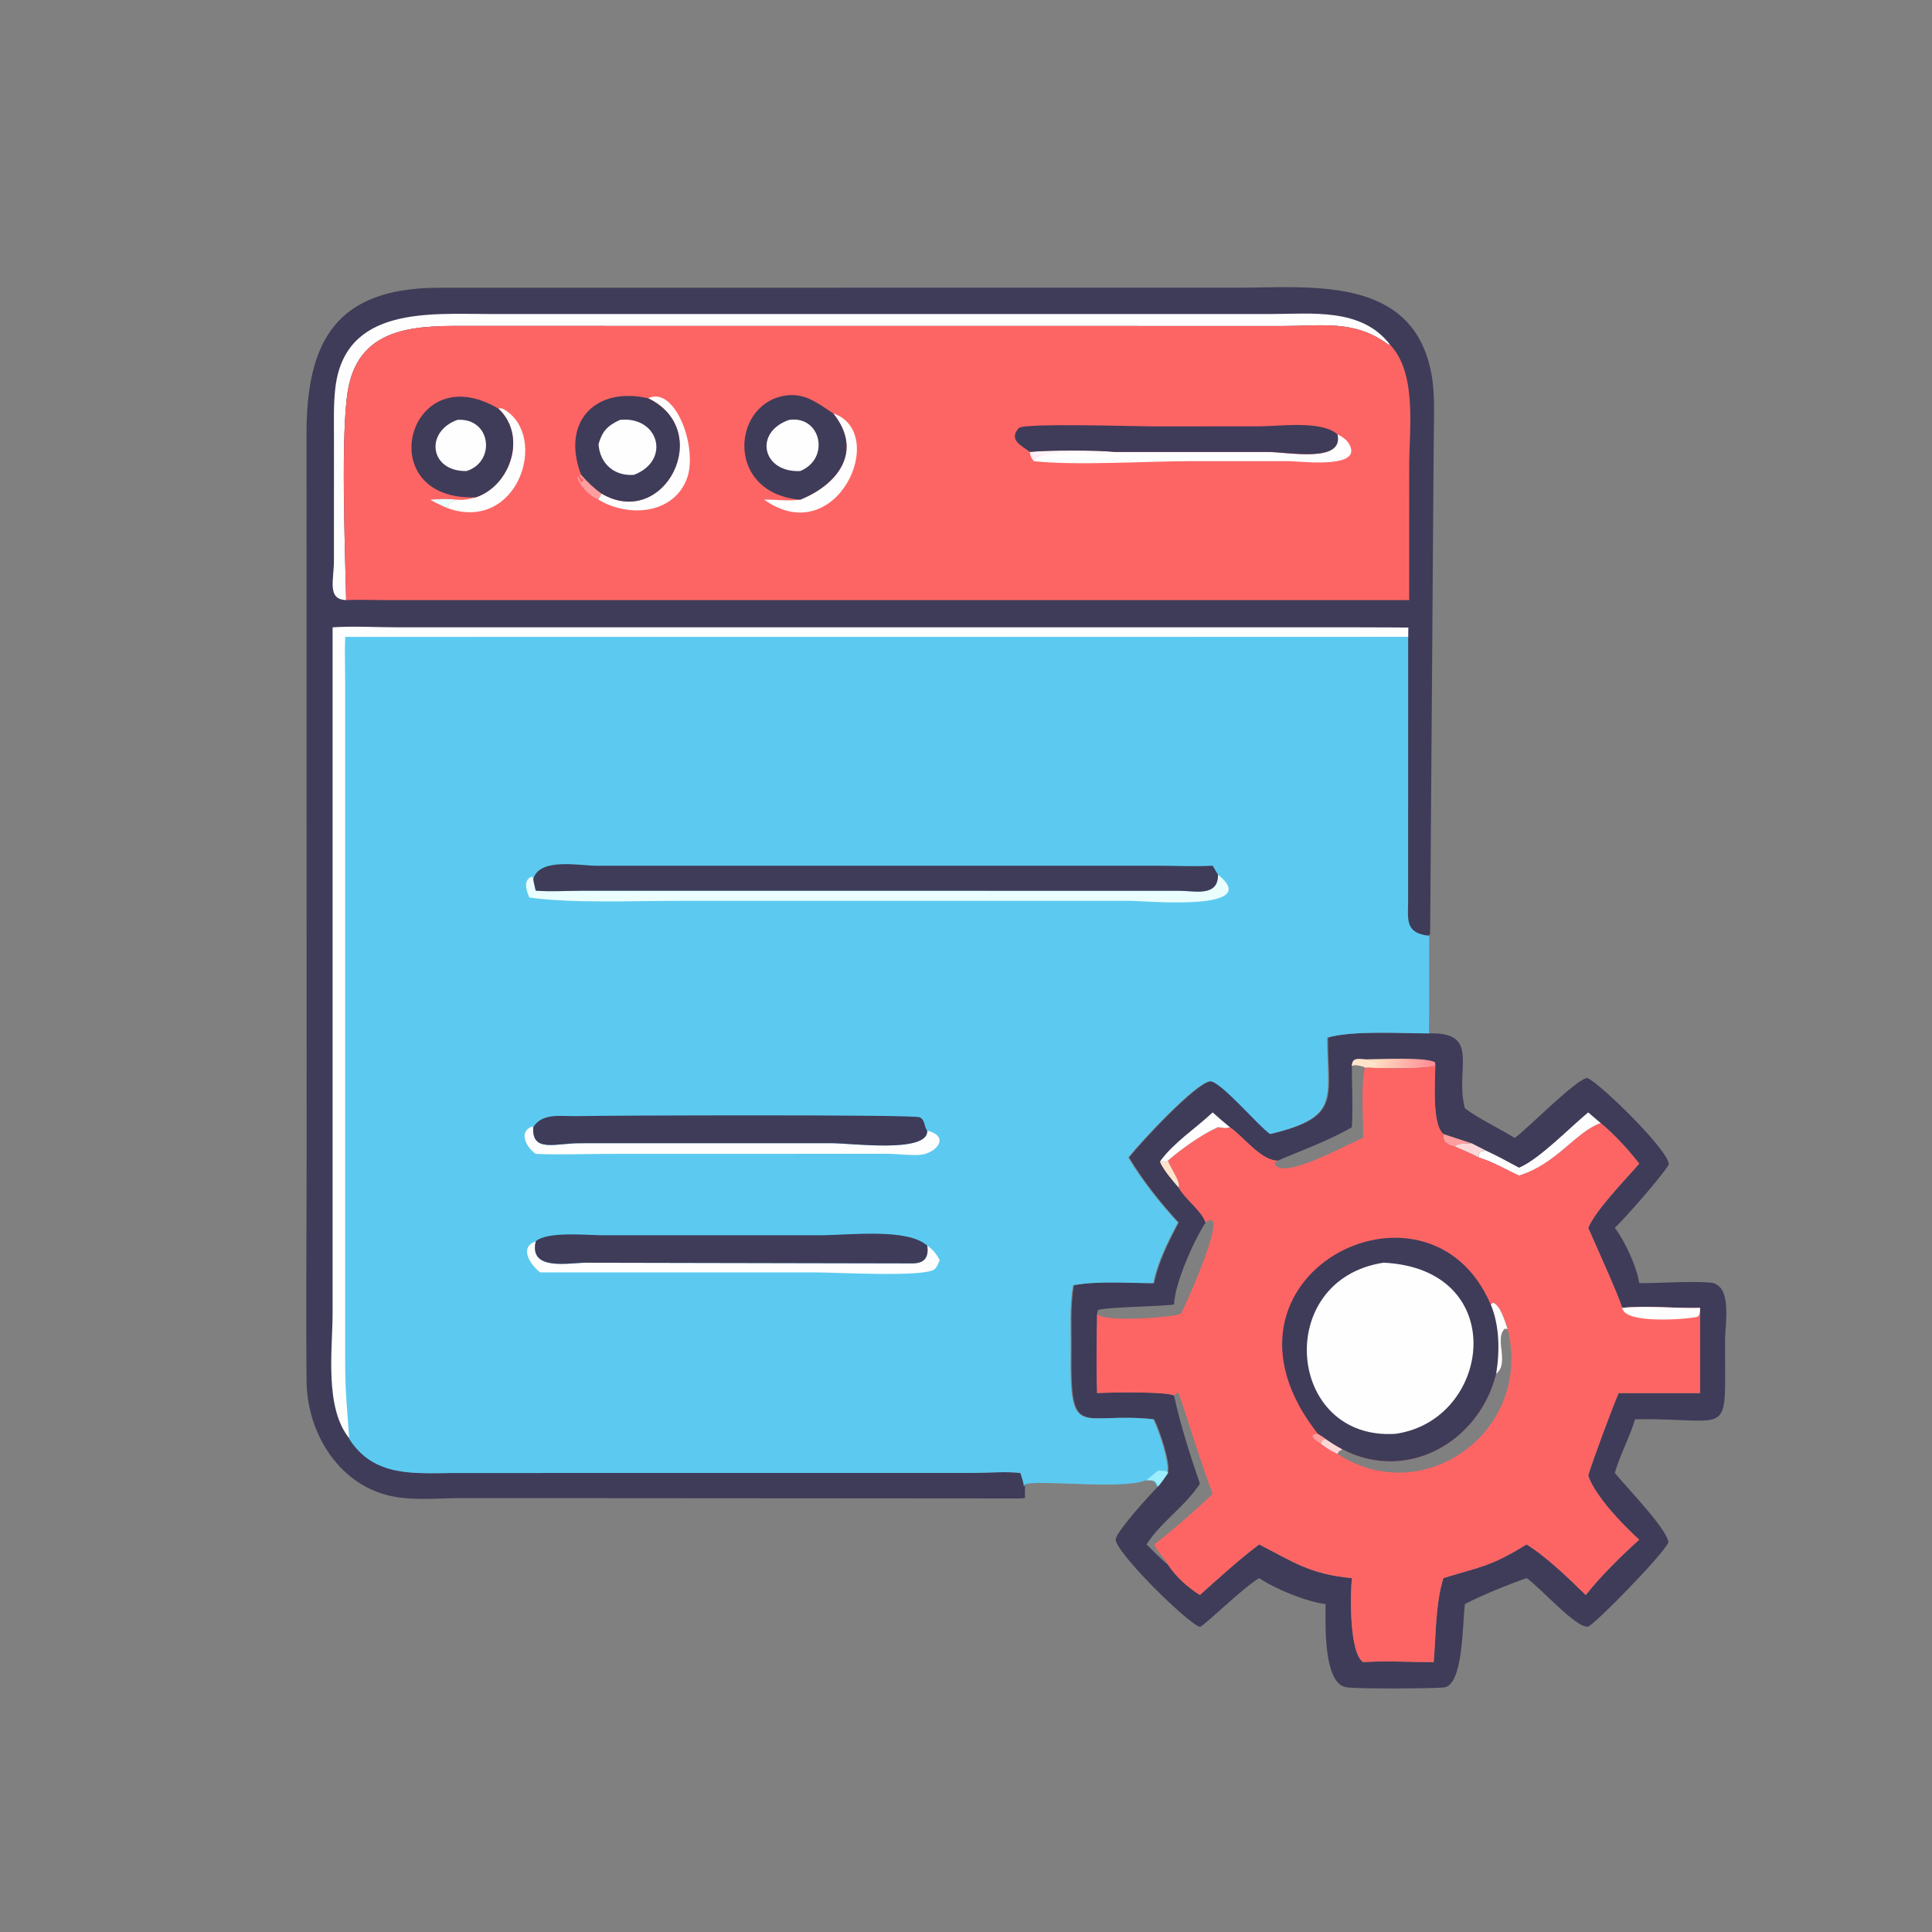 <svg width="50" height="50" viewBox="0 0 50 50" fill="none" xmlns="http://www.w3.org/2000/svg">
<rect x="0" y="0" width="50" height="50" fill="#808080" stroke="none"/>
<path d="M37.012 26.744C38.331 26.719 37.642 27.681 37.912 28.684C38.315 28.978 38.776 29.189 39.201 29.449L39.226 29.431C39.539 29.203 40.83 27.89 41.082 27.9C41.417 28.038 43.243 29.827 43.186 30.146C42.974 30.48 42.082 31.5 41.791 31.776C42.047 32.107 42.366 32.796 42.423 33.208C42.992 33.208 43.691 33.155 44.244 33.191C44.843 33.23 44.648 34.221 44.645 34.678C44.631 37.299 44.901 36.696 42.316 36.73C42.172 37.206 41.928 37.647 41.791 38.119C42.046 38.441 43.149 39.57 43.179 39.915C43.035 40.247 41.309 41.996 41.117 42.088C40.851 42.215 39.799 41.017 39.507 40.842C39.044 41.003 38.343 41.287 37.912 41.513C37.844 42.018 37.877 43.626 37.361 43.672C37.019 43.702 35.073 43.712 34.831 43.665C34.232 43.548 34.307 41.952 34.306 41.513C33.823 41.458 33.003 41.123 32.588 40.842C32.184 41.072 31.117 42.123 31.05 42.103C30.726 42.007 28.791 40.101 28.877 39.819C28.954 39.566 29.748 38.694 29.969 38.472C30.066 38.36 30.147 38.242 30.23 38.119C30.303 37.849 30 36.985 29.871 36.73C27.977 36.527 27.7 37.324 27.732 34.991C27.74 34.422 27.695 33.824 27.795 33.261C28.444 33.144 29.21 33.206 29.871 33.208C29.973 32.671 30.252 32.12 30.507 31.639C30.032 31.123 29.583 30.556 29.221 29.955C29.522 29.573 30.938 28.043 31.328 27.983C31.588 27.944 32.59 29.141 32.892 29.347C34.718 28.906 34.371 28.448 34.37 26.854C34.99 26.663 36.31 26.743 37.012 26.744ZM35.392 27.632H35.322L35.29 27.605C35.19 27.585 35.08 27.54 34.986 27.583C34.987 28.109 35.017 28.65 34.986 29.174C34.361 29.534 33.722 29.754 33.07 30.038C32.645 30.041 32.192 29.431 31.858 29.193L31.831 29.174C31.731 29.219 31.63 29.189 31.523 29.174C31.106 29.36 30.577 29.735 30.23 30.038C30.284 30.213 30.57 30.581 30.507 30.742C30.69 31.057 31.084 31.319 31.202 31.639C30.898 32.096 30.402 33.215 30.384 33.759C30.074 33.813 28.515 33.826 28.409 33.911L28.393 34.005C28.381 34.683 28.369 35.376 28.393 36.053C28.689 36.035 30.217 36.006 30.384 36.119C30.555 36.897 30.796 37.645 31.053 38.398C30.671 38.988 30.045 39.385 29.672 39.97C29.858 40.146 30.026 40.338 30.23 40.495C30.428 40.806 30.742 41.083 31.053 41.279C31.547 40.837 32.058 40.366 32.588 39.97C33.496 40.438 33.914 40.74 34.986 40.842C34.946 41.261 34.914 42.773 35.279 43.016C35.877 42.976 36.503 43.017 37.104 43.016C37.164 42.317 37.148 41.51 37.355 40.842C38.319 40.541 38.552 40.559 39.507 39.97C40.013 40.281 40.61 40.857 41.04 41.279C41.409 40.805 41.974 40.252 42.423 39.847C42.005 39.474 41.275 38.709 41.102 38.188C41.198 37.853 41.748 36.371 41.892 36.053H43.998V33.848C43.334 33.866 42.639 33.781 41.98 33.848C41.935 33.629 41.244 32.102 41.102 31.776C41.32 31.285 42.047 30.553 42.423 30.114C42.14 29.752 41.784 29.362 41.43 29.068C40.8 29.278 40.279 30.134 39.312 30.425C38.963 30.265 38.638 30.067 38.267 29.955C38.067 29.849 37.853 29.763 37.646 29.672C37.476 29.643 37.309 29.538 37.355 29.347C37.053 29.096 37.143 27.966 37.146 27.583C36.937 27.673 35.669 27.652 35.392 27.632Z" fill="#3F3C59"/>
<path d="M30.035 30.037C30.11 30.097 30.155 30.082 30.23 30.037C30.285 30.212 30.57 30.581 30.508 30.741C30.351 30.561 30.115 30.289 30.02 30.069L30.035 30.037Z" fill="#FFE4CB"/>
<path d="M37.355 29.348L38.081 29.587C37.951 29.605 37.737 29.572 37.646 29.673C37.477 29.644 37.31 29.539 37.355 29.348Z" fill="#FE9E9E"/>
<path d="M38.082 29.586L38.453 29.776C38.379 29.791 38.318 29.785 38.27 29.847L38.268 29.955C38.068 29.849 37.854 29.763 37.647 29.672C37.737 29.571 37.951 29.604 38.082 29.586Z" fill="#FBD8D7"/>
<path d="M35.322 27.417C35.648 27.416 36.911 27.348 37.14 27.493L37.147 27.583C36.937 27.673 35.669 27.652 35.393 27.632H35.322L35.291 27.605C35.19 27.585 35.08 27.54 34.986 27.583C35.001 27.365 35.144 27.411 35.322 27.417Z" fill="url(#paint0_linear_2319_10339)"/>
<path d="M34.986 27.583C35.001 27.364 35.144 27.41 35.322 27.416L35.344 27.426C35.507 27.498 35.882 27.521 35.393 27.631H35.322L35.291 27.605C35.19 27.585 35.08 27.539 34.986 27.583Z" fill="#FFE4CB"/>
<path d="M31.383 28.789C31.53 28.921 31.679 29.049 31.831 29.174C31.731 29.22 31.63 29.189 31.523 29.174C31.106 29.361 30.578 29.735 30.23 30.038C30.155 30.083 30.11 30.098 30.035 30.038C30.398 29.551 30.943 29.204 31.383 28.789Z" fill="#FEFEFE"/>
<path d="M41.102 28.789L41.43 29.068C40.8 29.278 40.28 30.134 39.313 30.425C38.964 30.266 38.638 30.067 38.268 29.956L38.27 29.848C38.317 29.786 38.378 29.792 38.453 29.777C38.746 29.909 39.029 30.07 39.313 30.22C39.837 30.001 40.629 29.179 41.102 28.789Z" fill="#FEFEFE"/>
<path d="M35.392 27.631C35.669 27.651 36.937 27.672 37.146 27.583C37.143 27.966 37.053 29.095 37.354 29.346C37.309 29.537 37.476 29.643 37.646 29.672C37.853 29.763 38.067 29.848 38.267 29.955C38.637 30.066 38.963 30.265 39.312 30.424C40.279 30.133 40.799 29.277 41.429 29.067C41.783 29.361 42.139 29.751 42.423 30.114C42.047 30.552 41.319 31.284 41.102 31.775C41.244 32.102 41.935 33.628 41.98 33.848C42.639 33.781 43.333 33.865 43.997 33.848V36.053H41.892C41.747 36.371 41.198 37.853 41.102 38.188C41.274 38.708 42.005 39.473 42.423 39.846C41.973 40.251 41.409 40.804 41.04 41.279C40.609 40.857 40.013 40.281 39.507 39.969C38.552 40.559 38.319 40.541 37.354 40.841C37.147 41.509 37.164 42.316 37.103 43.016C36.503 43.016 35.876 42.976 35.279 43.016C34.914 42.773 34.946 41.261 34.986 40.841C33.914 40.74 33.496 40.438 32.588 39.969C32.058 40.366 31.547 40.837 31.052 41.279C30.742 41.082 30.428 40.806 30.229 40.495C30.025 40.338 29.858 40.146 29.672 39.969C30.045 39.384 30.671 38.987 31.052 38.398C30.796 37.645 30.555 36.896 30.383 36.118C30.217 36.006 28.689 36.035 28.393 36.053C28.369 35.375 28.381 34.682 28.393 34.005L28.408 33.91C28.515 33.826 30.073 33.813 30.383 33.759C30.402 33.215 30.898 32.095 31.202 31.638C31.083 31.318 30.69 31.056 30.507 30.741C30.57 30.581 30.284 30.212 30.229 30.037C30.577 29.734 31.105 29.36 31.523 29.173C31.629 29.188 31.731 29.218 31.831 29.173L31.858 29.193C32.192 29.431 32.644 30.041 33.07 30.037C33.722 29.753 34.361 29.533 34.986 29.173C35.017 28.649 34.987 28.108 34.986 27.583C35.08 27.539 35.189 27.585 35.29 27.605L35.322 27.631H35.392ZM38.72 35.557C38.288 37.303 36.427 38.383 34.745 37.508C34.67 37.547 34.646 37.546 34.613 37.626C36.835 39.082 39.676 37.047 39.019 34.398L38.943 34.389C38.663 34.663 39.081 35.263 38.72 35.557ZM31.202 31.638C30.898 32.095 30.402 33.215 30.383 33.759C30.073 33.813 28.515 33.826 28.408 33.91L28.393 34.005C28.602 34.245 30.491 34.077 30.562 33.997C30.615 33.938 31.89 31.121 31.202 31.638ZM34.986 27.583C34.987 28.108 35.017 28.649 34.986 29.173C34.361 29.533 33.722 29.753 33.07 30.037L32.993 30.084L32.991 30.134C33.239 30.531 34.773 29.656 35.279 29.449C35.284 28.918 35.213 28.129 35.322 27.631L35.29 27.605C35.189 27.585 35.08 27.539 34.986 27.583ZM30.383 36.118C30.555 36.896 30.796 37.645 31.052 38.398C30.671 38.987 30.045 39.384 29.672 39.969C29.858 40.146 30.025 40.338 30.229 40.495C30.124 40.308 29.964 40.179 29.871 39.969C30.061 39.849 31.229 38.84 31.383 38.656C31.058 37.798 30.802 36.919 30.502 36.052L30.458 36.048L30.383 36.118ZM35.279 43.016C34.914 42.773 34.946 41.261 34.986 40.841C35.31 40.799 35.314 42.874 35.279 43.016Z" fill="#FD6564"/>
<path d="M34.106 37.105C34.168 37.146 34.252 37.188 34.305 37.238C34.217 37.276 34.223 37.276 34.183 37.364C34.11 37.311 34.003 37.254 33.965 37.171L33.983 37.13L34.106 37.105Z" fill="#FE9E9E"/>
<path d="M34.184 37.364C34.223 37.276 34.218 37.276 34.306 37.238C34.449 37.337 34.592 37.427 34.745 37.509C34.67 37.548 34.647 37.547 34.614 37.627C34.459 37.556 34.318 37.467 34.184 37.364Z" fill="#FBD8D7"/>
<path d="M41.98 33.848C42.639 33.782 43.334 33.866 43.998 33.848C43.993 33.929 44.005 34.047 43.919 34.08C43.794 34.127 42.051 34.295 41.98 33.848Z" fill="#FEFEFE"/>
<path d="M34.106 37.107C30.893 33.033 36.959 29.965 38.579 33.76L38.639 33.714C38.835 33.781 38.959 34.225 39.019 34.4L38.943 34.39C38.663 34.664 39.08 35.264 38.719 35.559C38.287 37.305 36.426 38.384 34.744 37.51C34.591 37.428 34.448 37.338 34.305 37.239C34.252 37.19 34.168 37.148 34.106 37.107Z" fill="#3F3C59"/>
<path d="M38.58 33.759L38.64 33.713C38.835 33.779 38.959 34.224 39.019 34.399L38.943 34.389C38.663 34.663 39.081 35.263 38.72 35.557C38.816 34.974 38.811 34.311 38.58 33.759Z" fill="#FEFEFE"/>
<path d="M35.808 32.678C39.112 32.842 38.602 36.759 36.115 37.107C33.295 37.293 32.938 33.115 35.808 32.678Z" fill="#FEFEFE"/>
<path d="M26.526 38.771C26.475 38.776 26.423 38.78 26.372 38.78L11.952 38.77C11.4 38.771 10.788 38.832 10.243 38.742C8.814 38.505 7.948 37.123 7.934 35.747C7.915 33.828 7.935 31.908 7.935 29.989L7.933 11.213C7.934 8.794 8.731 7.468 11.31 7.447L32.048 7.445C33.928 7.445 36.562 7.121 37.043 9.663C37.148 10.216 37.105 10.829 37.105 11.392L37.012 24.17C36.951 24.227 36.988 24.219 36.912 24.211C36.278 24.142 36.425 23.783 36.426 23.291V16.482H8.959C8.942 16.864 8.958 17.246 8.959 17.627L8.959 35.288C8.959 36.054 9.018 36.526 9.064 37.239C9.693 38.227 10.723 38.127 11.733 38.121L25.204 38.119C25.601 38.118 26.039 38.077 26.432 38.12C26.464 38.233 26.512 38.356 26.526 38.473C26.523 38.572 26.525 38.672 26.526 38.771Z" fill="#3F3C59"/>
<path d="M8.958 15.53C8.459 15.514 8.642 15.02 8.642 14.506L8.643 11.318C8.643 10.904 8.63 10.481 8.675 10.07C8.908 7.912 11.128 8.127 12.719 8.127L32.863 8.127C33.946 8.127 35.235 7.956 35.973 8.919L35.926 8.916C35.062 8.273 34.233 8.437 33.211 8.437L12.203 8.435C10.901 8.433 9.315 8.371 9.008 10.074C8.81 11.167 8.933 14.329 8.958 15.53Z" fill="#FEFEFE"/>
<path d="M8.608 16.235C9.159 16.199 9.723 16.234 10.275 16.235L35.09 16.235C35.537 16.234 36.45 16.241 36.45 16.241C36.445 16.235 36.445 16.491 36.445 16.491L8.961 16.499C8.944 16.881 8.96 17.263 8.961 17.645L8.961 35.305C8.961 36.071 9.02 36.543 9.066 37.256C8.383 36.467 8.608 34.927 8.608 33.966L8.608 16.235Z" fill="#FEFEFE"/>
<path d="M8.959 15.53C8.934 14.329 8.811 11.167 9.009 10.074C9.316 8.372 10.902 8.433 12.204 8.435L33.212 8.437C34.234 8.437 35.063 8.273 35.927 8.916L35.974 8.919C36.681 9.665 36.47 11.116 36.47 12.045L36.469 15.53L9.944 15.53C9.618 15.53 9.284 15.515 8.959 15.53Z" fill="#FD6564"/>
<path d="M11.135 12.933C11.369 12.914 11.606 12.907 11.84 12.933C11.758 12.962 11.681 12.983 11.616 13.043L11.59 13.11L11.621 13.166C11.452 13.097 11.294 13.022 11.135 12.933Z" fill="#EAFEFE"/>
<path d="M15.49 12.933C15.253 12.83 14.992 12.577 14.94 12.325C15.031 12.359 14.998 12.594 15.108 12.414C15.036 12.373 15.036 12.372 15.005 12.295L15.04 12.289C15.199 12.469 15.371 12.635 15.567 12.774L15.49 12.933Z" fill="#FE9E9E"/>
<path d="M21.565 10.699C23.024 11.195 21.653 14.266 19.775 12.931C20.102 12.924 20.375 12.976 20.709 12.931C21.679 12.543 22.351 11.68 21.565 10.699Z" fill="#FEFEFE"/>
<path d="M12.896 10.574C12.968 10.558 12.998 10.567 13.061 10.605C14.2 11.303 13.415 13.759 11.621 13.165L11.59 13.11L11.616 13.043C11.681 12.983 11.758 12.961 11.84 12.932C12.006 12.951 12.16 12.912 12.318 12.87C13.222 12.562 13.644 11.265 12.896 10.574Z" fill="#FEFEFE"/>
<path d="M16.775 10.307C17.475 9.97 18.079 11.608 17.771 12.402C17.418 13.31 16.261 13.398 15.49 12.932L15.567 12.773C17.186 13.726 18.512 11.145 16.775 10.307Z" fill="#FEFEFE"/>
<path d="M34.613 11.242C34.771 11.319 34.897 11.406 34.956 11.581C35.143 12.13 33.614 11.936 33.367 11.935L30.829 11.935C29.674 11.935 27.855 12.055 26.758 11.935C26.696 11.85 26.667 11.803 26.652 11.697C27.115 11.651 28.367 11.649 28.841 11.697L32.815 11.697C33.341 11.698 34.781 11.993 34.613 11.242Z" fill="#FEFEFE"/>
<path d="M26.652 11.698C27.115 11.651 28.367 11.649 28.841 11.698C28.938 11.726 29.031 11.742 29.131 11.754C28.614 11.835 27.015 11.551 26.758 11.935C26.696 11.851 26.667 11.804 26.652 11.698Z" fill="url(#paint1_linear_2319_10339)"/>
<path d="M26.654 11.697C26.462 11.544 26.083 11.395 26.364 11.079C26.487 10.941 29.415 11.035 29.818 11.035L32.602 11.033C33.121 11.032 34.201 10.873 34.614 11.242C34.782 11.992 33.342 11.697 32.816 11.697L28.842 11.697C28.369 11.648 27.116 11.65 26.654 11.697Z" fill="#3F3C59"/>
<path d="M12.319 12.87C9.57 12.98 10.535 9.179 12.897 10.574C13.645 11.264 13.223 12.561 12.319 12.87Z" fill="#3F3C59"/>
<path d="M11.841 10.865C12.713 10.815 12.837 11.949 12.076 12.19C11.12 12.212 10.984 11.171 11.841 10.865Z" fill="#FEFEFE"/>
<path d="M20.709 12.932C18.799 12.768 18.928 10.533 20.245 10.252C20.8 10.134 21.134 10.416 21.564 10.7C22.35 11.681 21.679 12.543 20.709 12.932Z" fill="#3F3C59"/>
<path d="M20.424 10.866C21.25 10.749 21.493 11.871 20.708 12.191C19.725 12.234 19.499 11.185 20.424 10.866Z" fill="#FEFEFE"/>
<path d="M15.04 12.289C14.513 10.919 15.409 9.992 16.775 10.308C18.512 11.146 17.186 13.728 15.567 12.774C15.37 12.635 15.199 12.469 15.04 12.289Z" fill="#3F3C59"/>
<path d="M16.046 10.866C17.043 10.763 17.375 11.91 16.411 12.288C15.903 12.333 15.522 11.998 15.49 11.494C15.586 11.162 15.718 11.017 16.046 10.866Z" fill="#FEFEFE"/>
<path d="M8.934 16.482H36.443L36.442 23.301C36.441 23.793 36.352 24.151 36.987 24.219C36.987 24.537 36.987 25.147 36.987 25.147C36.987 25.147 36.987 25.904 36.987 26.208C36.987 26.512 36.974 26.564 36.987 26.744C36.285 26.744 34.965 26.664 34.344 26.855C34.346 28.449 34.693 28.907 32.867 29.348C32.565 29.142 31.562 27.945 31.303 27.984C30.913 28.044 29.497 29.574 29.196 29.956C29.558 30.557 30.007 31.124 30.482 31.64C30.227 32.121 29.948 32.672 29.846 33.209C29.185 33.207 28.419 33.145 27.77 33.262C27.67 33.825 27.715 34.423 27.707 34.992C27.675 37.325 27.952 36.528 29.846 36.731C29.974 36.986 30.278 37.85 30.204 38.12C30.122 38.242 30.041 38.361 29.944 38.473C29.88 38.299 29.828 38.306 29.646 38.312C29.013 38.565 26.806 38.277 26.519 38.421L26.5 38.473C26.487 38.357 26.439 38.233 26.407 38.12C26.013 38.077 25.576 38.118 25.178 38.119L11.707 38.121C10.697 38.128 9.668 38.227 9.038 37.239C8.992 36.526 8.933 36.054 8.933 35.288L8.933 17.628C8.932 17.246 8.917 16.864 8.934 16.482Z" fill="#5CCAF0"/>
<path d="M29.97 38.06C30.045 38.062 30.119 38.067 30.194 38.075L30.23 38.119C30.147 38.241 30.066 38.36 29.97 38.472C29.906 38.298 29.853 38.305 29.672 38.31C29.765 38.22 29.868 38.141 29.97 38.06Z" fill="#9CEDFE"/>
<path d="M13.979 32.93C13.742 32.739 13.41 32.295 13.866 32.125C13.683 32.9 14.71 32.681 15.169 32.679L23.618 32.696C23.942 32.694 24.037 32.525 23.998 32.239C24.152 32.341 24.23 32.453 24.32 32.609C24.288 32.685 24.254 32.788 24.191 32.844C23.945 33.063 21.672 32.929 21.066 32.929L13.979 32.93Z" fill="#FEFEFE"/>
<path d="M13.865 29.862C13.641 29.712 13.395 29.301 13.77 29.154L13.801 29.174C13.759 29.839 14.378 29.586 15.007 29.586L21.524 29.585C22.029 29.585 24.026 29.853 23.997 29.262C24.609 29.413 24.223 29.86 23.796 29.888C23.522 29.905 23.219 29.86 22.941 29.86L15.783 29.862C15.147 29.862 14.5 29.891 13.865 29.862Z" fill="#FEFEFE"/>
<path d="M31.523 22.637C32.731 23.606 29.593 23.314 29.271 23.314L17.54 23.314C16.372 23.314 14.831 23.383 13.699 23.228C13.627 23.051 13.527 22.794 13.754 22.688L13.791 22.706L13.802 22.755C13.817 22.854 13.842 22.952 13.865 23.05C14.27 23.08 14.677 23.052 15.081 23.051L30.516 23.052C30.932 23.054 31.525 23.216 31.523 22.637Z" fill="#EAFEFE"/>
<path d="M13.801 29.173C14.029 28.794 14.516 28.893 14.906 28.885C15.787 28.866 23.62 28.841 23.797 28.914C23.947 28.976 23.909 29.163 23.997 29.262C24.026 29.853 22.029 29.585 21.524 29.585L15.007 29.586C14.378 29.585 13.759 29.839 13.801 29.173Z" fill="#3F3C59"/>
<path d="M13.865 32.125C14.168 31.859 15.193 31.968 15.603 31.968H21.225C21.972 31.968 23.487 31.773 23.998 32.239C24.036 32.525 23.942 32.694 23.617 32.696L15.169 32.679C14.709 32.681 13.683 32.9 13.865 32.125Z" fill="#3F3C59"/>
<path d="M13.801 22.756C13.949 22.185 15.002 22.405 15.429 22.405L29.966 22.405C30.438 22.405 30.91 22.431 31.383 22.404L31.522 22.638C31.524 23.217 30.931 23.055 30.515 23.053L15.081 23.052C14.676 23.053 14.269 23.081 13.865 23.051C13.842 22.953 13.816 22.855 13.801 22.756Z" fill="#3F3C59"/>
<defs>
<linearGradient id="paint0_linear_2319_10339" x1="37.029" y1="27.677" x2="35.683" y2="27.322" gradientUnits="userSpaceOnUse">
<stop stop-color="#FF8D95"/>
<stop offset="1" stop-color="#FFDCC0"/>
</linearGradient>
<linearGradient id="paint1_linear_2319_10339" x1="27.91" y1="11.906" x2="27.946" y2="11.601" gradientUnits="userSpaceOnUse">
<stop stop-color="#FFEEF4"/>
<stop offset="1" stop-color="#FFFFFC"/>
</linearGradient>
</defs>
</svg>
